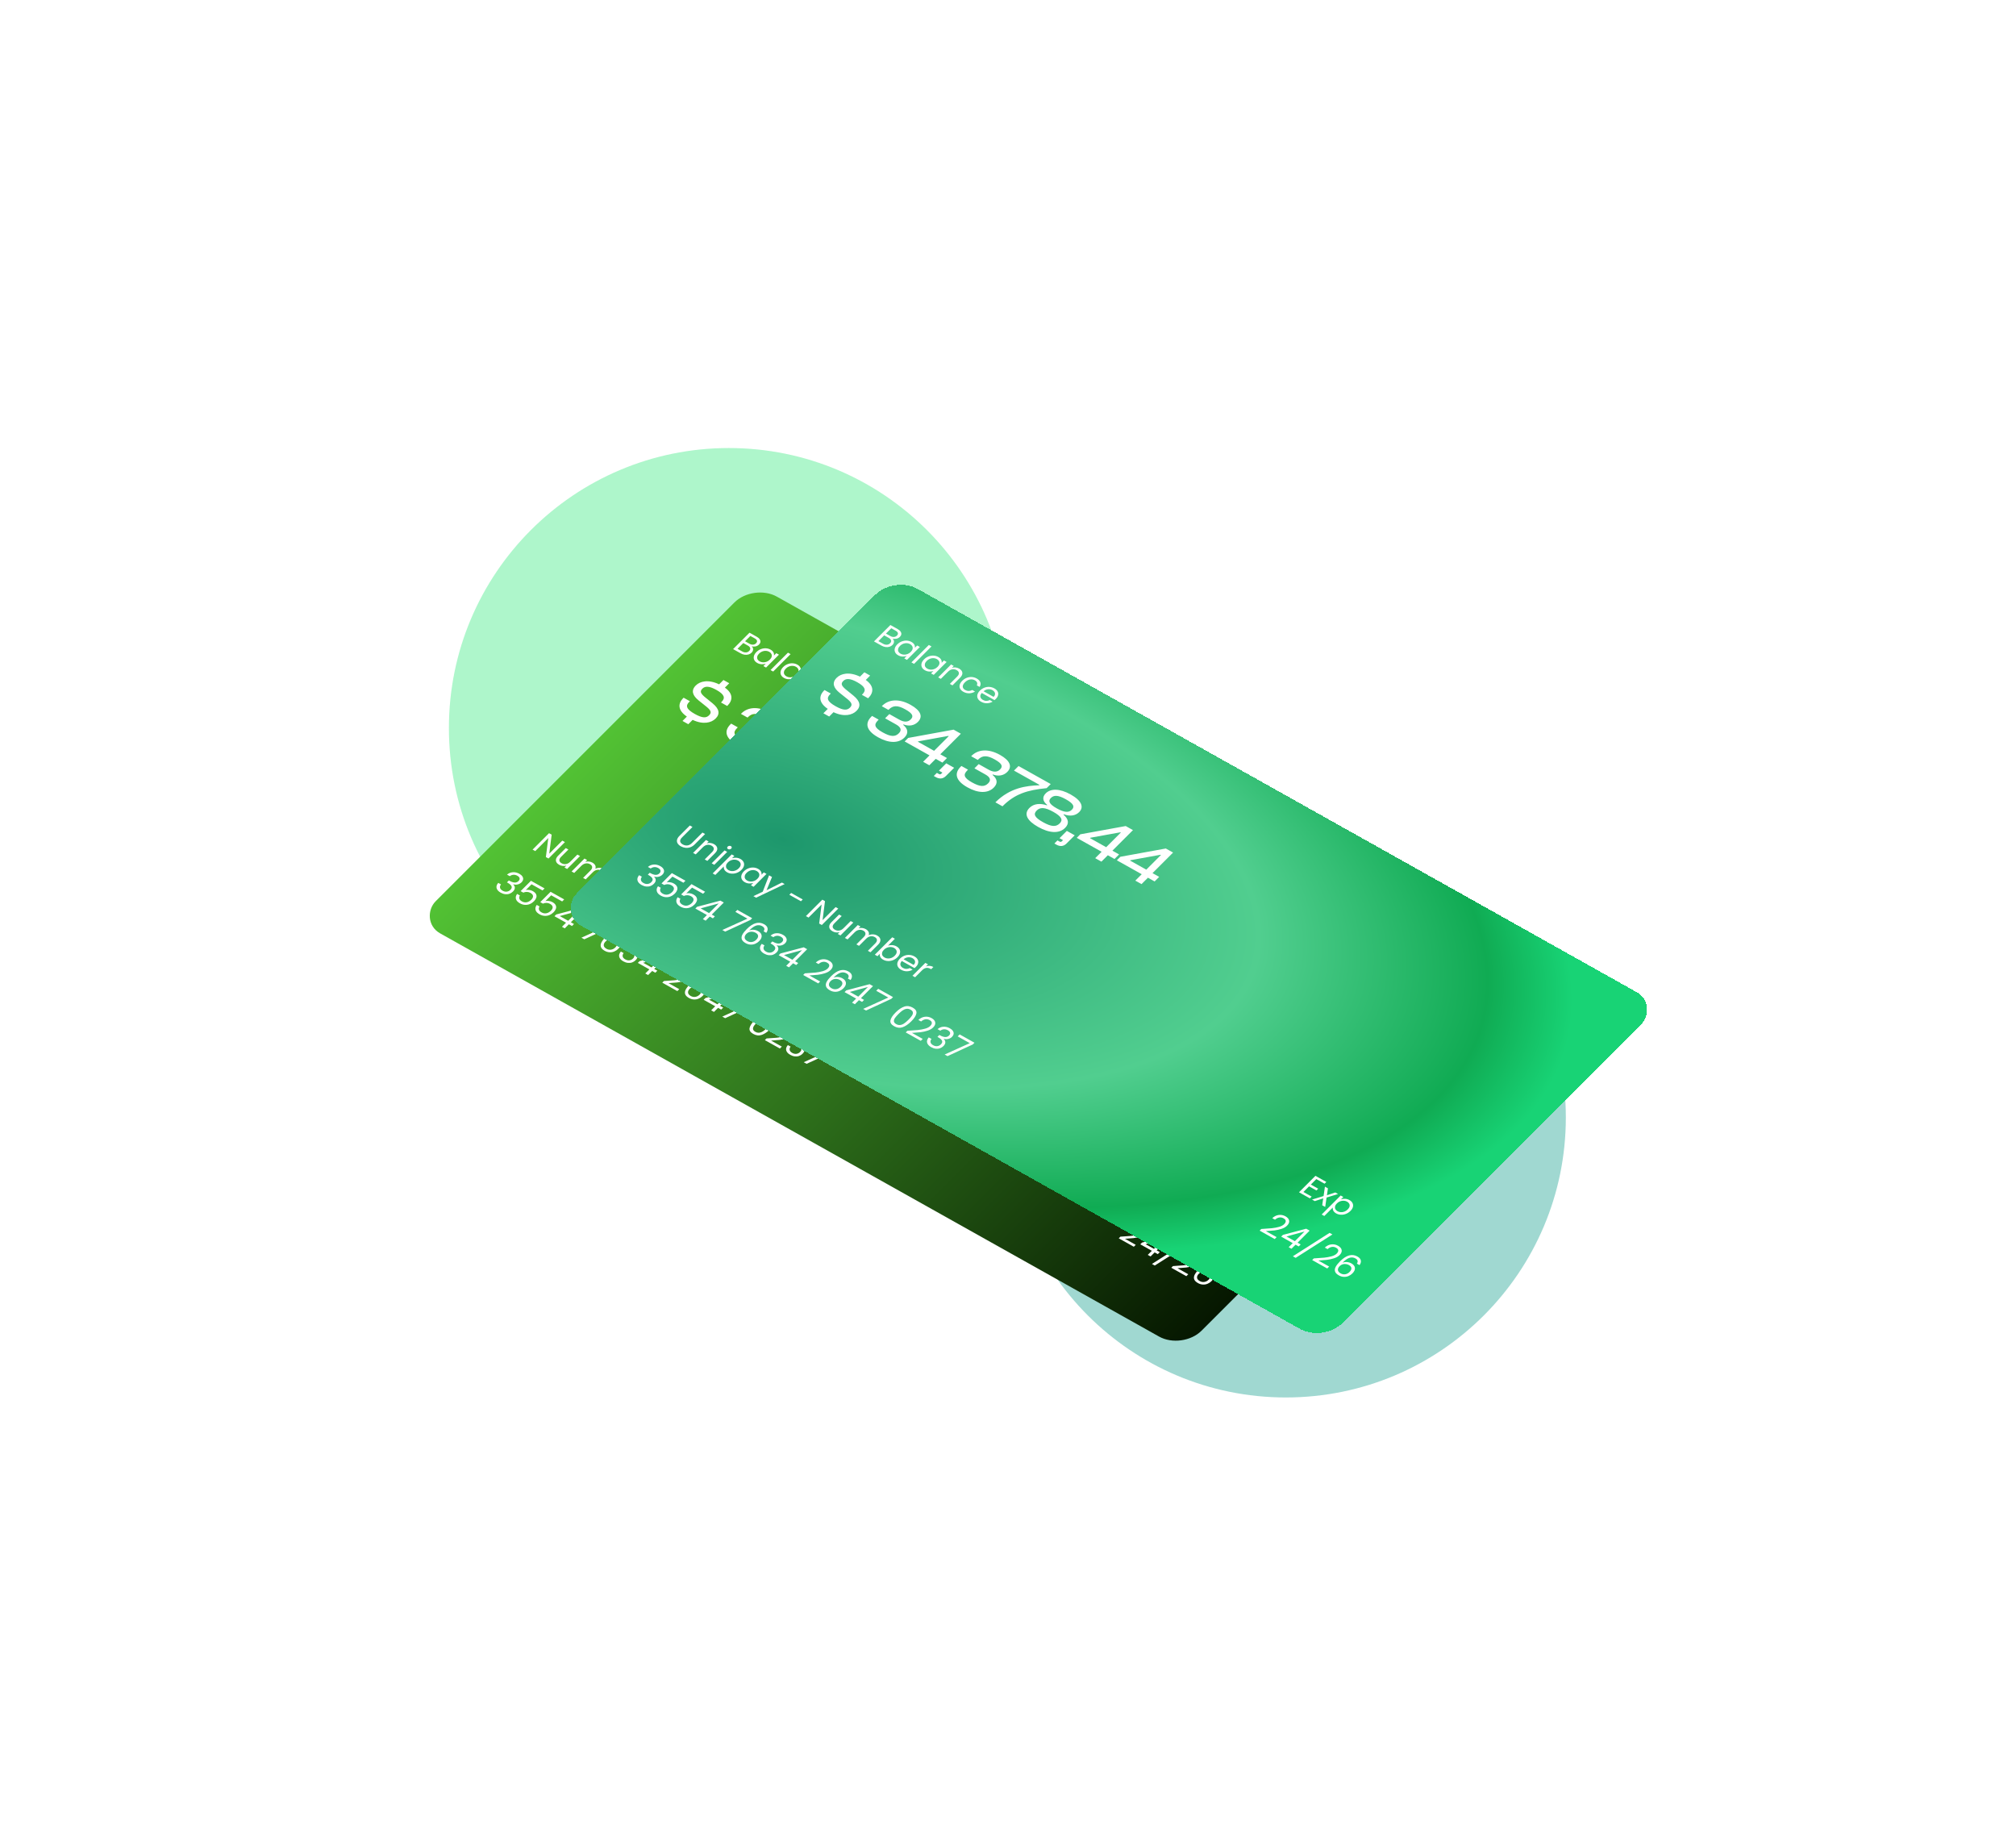 <svg width="900" height="824" viewBox="0 0 900 824" fill="none" xmlns="http://www.w3.org/2000/svg">
<circle cx="451.5" cy="400.908" r="33.121" stroke="white" stroke-opacity="0.2" stroke-width="0.8"/>
<circle cx="451.5" cy="400.908" r="70.134" stroke="white" stroke-opacity="0.2" stroke-width="0.8"/>
<circle cx="451.5" cy="400.908" r="117.622" stroke="white" stroke-opacity="0.2" stroke-width="0.8"/>
<circle cx="451.5" cy="400.908" r="158.476" stroke="white" stroke-opacity="0.2" stroke-width="0.8"/>
<circle cx="451.5" cy="400.908" r="198.631" stroke="white" stroke-opacity="0.2" stroke-width="0.8"/>
<g filter="url(#filter0_f_6704_16)">
<circle cx="325.403" cy="325" r="125" fill="#35E97E" fill-opacity="0.4"/>
</g>
<g filter="url(#filter1_f_6704_16)">
<circle cx="574.034" cy="498.816" r="125" fill="#139E8D" fill-opacity="0.4"/>
</g>
<rect width="392.073" height="212.611" rx="12" transform="matrix(0.872 0.489 -0.707 0.707 336.339 260.463)" fill="url(#paint0_linear_6704_16)"/>
<path d="M335.572 288.516C335.858 288.742 336.048 289.017 336.141 289.343C336.242 289.673 336.241 290.011 336.138 290.357C336.043 290.708 335.848 291.031 335.554 291.325C335.183 291.696 334.73 291.967 334.195 292.138C333.668 292.301 333.092 292.345 332.467 292.268C331.858 292.19 331.251 291.981 330.646 291.642L327.275 289.754L334.599 282.43L337.84 284.246C338.454 284.589 338.893 284.966 339.157 285.376C339.428 285.779 339.531 286.182 339.467 286.583C339.403 286.984 339.196 287.36 338.846 287.71C338.411 288.144 337.904 288.423 337.322 288.545C336.757 288.666 336.174 288.656 335.572 288.516ZM332.616 286.254L334.6 287.365C335.153 287.675 335.686 287.809 336.198 287.768C336.711 287.728 337.153 287.522 337.524 287.15C337.895 286.779 338.035 286.404 337.943 286.024C337.85 285.645 337.519 285.295 336.948 284.976L334.991 283.879L332.616 286.254ZM331.33 290.796C331.918 291.125 332.488 291.269 333.041 291.229C333.593 291.189 334.069 290.969 334.469 290.57C334.875 290.164 335.021 289.748 334.906 289.323C334.799 288.891 334.455 288.513 333.876 288.189L331.828 287.042L329.243 289.627L331.33 290.796ZM337.686 291.06C338.274 290.472 338.936 290.039 339.671 289.762C340.413 289.479 341.162 289.357 341.917 289.397C342.681 289.443 343.378 289.642 344.009 289.995C344.631 290.344 345.063 290.755 345.304 291.229C345.545 291.702 345.613 292.167 345.509 292.622L346.559 291.571L347.752 292.239L341.994 297.997L340.801 297.329L341.873 296.257C341.304 296.463 340.673 296.547 339.982 296.51C339.307 296.47 338.663 296.279 338.049 295.935C337.418 295.582 336.974 295.136 336.716 294.599C336.458 294.061 336.41 293.482 336.571 292.862C336.733 292.242 337.104 291.641 337.686 291.06ZM343.691 294.44C344.125 294.005 344.395 293.567 344.502 293.123C344.608 292.68 344.559 292.27 344.356 291.894C344.168 291.516 343.853 291.203 343.412 290.956C342.972 290.709 342.486 290.568 341.954 290.533C341.423 290.498 340.889 290.581 340.35 290.782C339.812 290.983 339.326 291.301 338.891 291.735C338.45 292.177 338.173 292.622 338.06 293.073C337.954 293.516 337.994 293.927 338.182 294.305C338.377 294.677 338.695 294.986 339.136 295.233C339.577 295.479 340.063 295.621 340.594 295.656C341.141 295.689 341.683 295.605 342.221 295.403C342.767 295.195 343.257 294.874 343.691 294.44ZM352.943 291.999L345.168 299.775L343.988 299.114L351.764 291.338L352.943 291.999ZM349.638 297.754C350.226 297.165 350.888 296.733 351.623 296.456C352.366 296.172 353.114 296.051 353.869 296.091C354.633 296.136 355.33 296.336 355.961 296.689C356.584 297.037 357.015 297.449 357.256 297.922C357.497 298.396 357.566 298.86 357.461 299.315L358.512 298.265L359.705 298.933L353.946 304.691L352.754 304.023L353.825 302.951C353.256 303.157 352.626 303.241 351.935 303.203C351.259 303.164 350.615 302.973 350.001 302.629C349.37 302.276 348.926 301.83 348.668 301.292C348.41 300.754 348.362 300.176 348.524 299.556C348.685 298.936 349.056 298.335 349.638 297.754ZM355.643 301.133C356.078 300.699 356.348 300.26 356.454 299.817C356.56 299.374 356.511 298.964 356.308 298.588C356.12 298.209 355.806 297.897 355.365 297.65C354.924 297.403 354.438 297.262 353.907 297.227C353.376 297.191 352.841 297.274 352.303 297.476C351.764 297.677 351.278 297.995 350.844 298.429C350.402 298.87 350.125 299.316 350.012 299.766C349.906 300.21 349.947 300.62 350.135 300.999C350.329 301.37 350.647 301.679 351.088 301.926C351.529 302.173 352.015 302.314 352.546 302.349C353.093 302.382 353.635 302.298 354.174 302.097C354.719 301.889 355.209 301.568 355.643 301.133ZM365.265 301.883C366.13 302.367 366.616 302.973 366.725 303.7C366.84 304.42 366.499 305.18 365.7 305.979L362.306 309.372L361.139 308.719L364.397 305.462C364.971 304.887 365.232 304.35 365.179 303.851C365.132 303.344 364.802 302.919 364.189 302.575C363.566 302.226 362.912 302.106 362.225 302.213C361.547 302.325 360.906 302.682 360.304 303.284L357.12 306.468L355.94 305.807L361.698 300.049L362.878 300.71L362.059 301.53C362.586 301.366 363.129 301.315 363.688 301.377C364.255 301.443 364.781 301.612 365.265 301.883ZM366.682 307.315C367.278 306.72 367.943 306.284 368.678 306.007C369.42 305.723 370.173 305.604 370.937 305.649C371.71 305.699 372.433 305.913 373.107 306.291C373.98 306.78 374.526 307.353 374.744 308.011C374.972 308.674 374.871 309.361 374.443 310.072L373.173 309.36C373.402 308.942 373.441 308.532 373.29 308.131C373.147 307.734 372.817 307.39 372.298 307.1C371.624 306.722 370.89 306.607 370.097 306.752C369.311 306.891 368.574 307.304 367.888 307.991C367.194 308.684 366.866 309.336 366.903 309.947C366.939 310.557 367.295 311.051 367.969 311.429C368.487 311.719 369.018 311.863 369.56 311.861C370.101 311.858 370.619 311.711 371.113 311.42L372.384 312.131C371.605 312.613 370.752 312.873 369.824 312.911C368.904 312.942 368.015 312.717 367.16 312.238C366.486 311.861 366.007 311.402 365.725 310.861C365.452 310.325 365.392 309.751 365.547 309.138C365.701 308.525 366.08 307.918 366.682 307.315ZM381.691 315.393C381.509 315.575 381.303 315.76 381.074 315.949L375.396 312.769C374.871 313.36 374.664 313.938 374.774 314.503C374.9 315.065 375.274 315.52 375.896 315.868C376.406 316.154 376.924 316.297 377.45 316.296C377.992 316.294 378.493 316.17 378.954 315.925L380.225 316.637C379.481 317.084 378.649 317.323 377.728 317.353C376.814 317.377 375.934 317.152 375.087 316.678C374.413 316.3 373.93 315.839 373.64 315.293C373.358 314.753 373.289 314.174 373.435 313.556C373.588 312.931 373.962 312.321 374.558 311.726C375.153 311.13 375.822 310.691 376.564 310.407C377.306 310.123 378.06 310.01 378.825 310.067C379.606 310.122 380.343 310.343 381.034 310.73C381.708 311.108 382.186 311.561 382.466 312.09C382.747 312.618 382.815 313.17 382.671 313.745C382.543 314.318 382.216 314.868 381.691 315.393ZM380.672 314.511C381.036 314.146 381.249 313.779 381.309 313.409C381.376 313.031 381.304 312.679 381.091 312.352C380.894 312.023 380.588 311.743 380.173 311.51C379.577 311.176 378.913 311.045 378.181 311.116C377.458 311.192 376.793 311.486 376.186 311.998L380.672 314.511Z" fill="white"/>
<path d="M307.28 323.281L309.213 321.347C313.821 323.535 317.512 322.716 319.487 320.741C321.547 318.682 321.117 316.441 318.147 313.991L314.509 311.035C312.817 309.531 312.335 308.638 313.554 307.419C314.815 306.158 316.69 306.225 319.853 307.996C323.458 310.015 323.867 311.588 322.144 313.311L321.87 313.585L324.645 315.138L324.771 315.012C327.251 312.533 327.296 309.575 323.608 306.952L325.563 304.998L322.97 303.545L321.036 305.479C316.22 303.175 312.519 304.086 310.627 305.977C308.316 308.289 309.297 310.543 311.807 312.604L315.492 315.553C317.36 317.124 317.779 318.08 316.561 319.299C315.237 320.623 313.481 320.558 310.162 318.699C306.351 316.564 305.972 315.041 307.654 313.36L307.99 313.024L305.189 311.455L305.063 311.581C302.394 314.25 302.755 317.206 306.641 319.874L304.686 321.829L307.28 323.281ZM329.1 332.55C333.845 335.208 338.195 335.349 340.864 332.68C342.818 330.725 342.449 328.748 340.291 326.982L340.459 326.814C342.983 327.769 345.285 327.288 346.882 325.69C349.278 323.295 348.087 320.562 343.652 318.079C338.259 315.058 333.71 315.724 330.957 318.477L330.768 318.666L333.724 320.321L333.871 320.174C335.721 318.325 337.723 318.102 341.276 320.092C344.647 321.98 345.032 323.212 343.666 324.578C342.405 325.839 340.686 325.859 338.585 324.683L334.125 322.185L332.234 324.077L337.083 326.792C339.261 328.012 339.803 329.332 338.374 330.761C336.713 332.421 334.744 332.367 331.14 330.349C327.302 328.199 327.23 326.815 329.08 324.966L329.374 324.672L326.418 323.016L326.082 323.352C323.224 326.21 323.655 329.501 329.1 332.55ZM351.983 345.037L354.841 342.179L357.823 343.849L359.862 341.811L356.88 340.141L366.063 330.957L362.822 329.142L342.544 332.834L340.968 334.41L352.067 340.626L349.208 343.484L351.983 345.037ZM346.87 334.536L347.039 334.367L360.433 331.935L360.641 332.051L354.105 338.587L346.87 334.536ZM354.904 350.345C356.512 351.246 358.076 351.138 359.379 349.835L363.057 346.157L359.53 344.182L356.273 347.44L357.829 348.311L357.387 348.752C356.946 349.194 356.654 349.162 356.214 348.915L355.358 348.436L353.971 349.822L354.904 350.345ZM368.983 354.886C373.729 357.543 378.078 357.684 380.747 355.015C382.701 353.061 382.332 351.084 380.174 349.318L380.342 349.15C382.866 350.105 385.168 349.623 386.765 348.026C389.161 345.63 387.97 342.898 383.536 340.415C378.142 337.394 373.593 338.059 370.84 340.812L370.651 341.002L373.607 342.657L373.754 342.51C375.604 340.661 377.606 340.438 381.159 342.427C384.53 344.315 384.915 345.548 383.549 346.914C382.289 348.174 380.569 348.195 378.469 347.019L374.009 344.521L372.117 346.412L376.966 349.128C379.144 350.348 379.686 351.667 378.257 353.096C376.597 354.756 374.628 354.703 371.023 352.684C367.186 350.535 367.114 349.151 368.963 347.301L369.257 347.007L366.301 345.352L365.965 345.688C363.107 348.546 363.538 351.836 368.983 354.886ZM384.637 363.357C390.206 357.788 395.669 356.127 404.351 355.252L406.18 353.424L391.814 345.379L389.776 347.417L401.159 353.792L400.991 353.96C395.211 354.198 388.009 355.05 381.473 361.585L384.637 363.357ZM400.585 372.584C405.434 375.299 409.869 375.718 412.601 372.986C414.535 371.052 414.135 369.025 411.879 367.074L412.047 366.906C414.779 367.976 417.257 367.561 418.876 365.943C421.082 363.737 420.012 360.842 415.085 358.083C410.158 355.324 406.146 355.372 403.94 357.579C402.321 359.197 402.514 361.108 404.605 362.738L404.437 362.906C401.429 361.91 398.614 362.136 396.68 364.07C393.948 366.801 395.684 369.839 400.585 372.584ZM408.886 364.283C405.541 362.409 404.87 361.017 406.236 359.651C407.539 358.348 409.337 358.208 412.942 360.227C416.572 362.26 416.9 363.591 415.597 364.894C414.231 366.26 412.257 366.17 408.886 364.283ZM402.728 370.44C398.943 368.32 398.288 366.871 399.927 365.232C401.461 363.698 403.571 363.732 407.331 365.838C411.091 367.943 411.729 369.449 410.195 370.983C408.556 372.622 406.488 372.546 402.728 370.44ZM408.74 380.495C410.348 381.395 411.912 381.288 413.215 379.985L416.893 376.307L413.366 374.332L410.109 377.589L411.664 378.461L411.223 378.902C410.782 379.343 410.49 379.311 410.05 379.064L409.194 378.585L407.807 379.972L408.74 380.495ZM428.812 388.064L431.67 385.206L434.652 386.876L436.69 384.837L433.708 383.167L442.892 373.984L439.651 372.168L419.373 375.86L417.797 377.437L428.895 383.652L426.037 386.51L428.812 388.064ZM423.699 377.562L423.867 377.394L437.262 374.962L437.47 375.078L430.934 381.613L423.699 377.562ZM446.715 398.09L449.573 395.232L452.555 396.902L454.594 394.863L451.612 393.193L460.795 384.01L457.554 382.195L437.276 385.887L435.7 387.463L446.799 393.678L443.941 396.536L446.715 398.09ZM441.602 387.588L441.771 387.42L455.165 384.988L455.373 385.104L448.837 391.64L441.602 387.588Z" fill="white"/>
<path d="M244.871 383.241L243.692 382.581L244.778 374.092L238.946 379.923L237.766 379.262L245.101 371.928L246.281 372.589L245.205 381.068L251.026 375.246L252.206 375.907L244.871 383.241ZM258.942 382.138L253.184 387.897L252.004 387.236L252.855 386.385C252.336 386.553 251.789 386.608 251.215 386.548C250.656 386.487 250.135 386.32 249.651 386.049C249.098 385.739 248.692 385.37 248.433 384.941C248.181 384.505 248.112 384.029 248.224 383.512C248.344 383.001 248.671 382.479 249.203 381.946L252.576 378.573L253.743 379.227L250.496 382.474C249.929 383.041 249.668 383.578 249.714 384.085C249.767 384.584 250.101 385.006 250.714 385.35C251.345 385.703 252 385.824 252.678 385.712C253.356 385.6 253.997 385.243 254.599 384.64L257.762 381.478L258.942 382.138ZM269.583 387.934C270.136 388.244 270.534 388.614 270.777 389.045C271.027 389.469 271.092 389.937 270.972 390.449C270.851 390.961 270.524 391.483 269.992 392.015L266.598 395.409L265.431 394.756L268.689 391.498C269.263 390.924 269.524 390.387 269.47 389.887C269.433 389.385 269.116 388.967 268.52 388.633C267.906 388.29 267.256 388.177 266.571 388.296C265.893 388.408 265.253 388.765 264.65 389.368L261.477 392.541L260.31 391.887L263.567 388.63C264.142 388.056 264.402 387.519 264.349 387.019C264.312 386.517 263.995 386.099 263.398 385.765C262.785 385.422 262.135 385.309 261.45 385.428C260.772 385.54 260.131 385.897 259.529 386.5L256.356 389.673L255.176 389.012L260.934 383.254L262.114 383.915L261.284 384.745C261.818 384.574 262.361 384.517 262.911 384.574C263.469 384.636 263.986 384.8 264.462 385.066C265.058 385.4 265.477 385.804 265.718 386.277C265.959 386.751 265.981 387.261 265.786 387.807C266.391 387.512 267.035 387.381 267.717 387.413C268.399 387.446 269.021 387.619 269.583 387.934ZM274.4 392.467C274.985 392.26 275.62 392.178 276.303 392.222C276.987 392.266 277.627 392.455 278.224 392.789C278.864 393.148 279.316 393.592 279.58 394.123C279.845 394.654 279.9 395.225 279.746 395.838C279.599 396.444 279.231 397.041 278.642 397.63C278.061 398.211 277.395 398.647 276.646 398.938C275.897 399.229 275.137 399.355 274.366 399.317C273.604 399.283 272.908 399.09 272.277 398.737C271.663 398.393 271.231 397.982 270.982 397.503C270.741 397.03 270.672 396.559 270.775 396.092L269.713 397.154L268.533 396.493L276.309 388.717L277.489 389.378L274.4 392.467ZM277.436 396.955C277.871 396.52 278.141 396.081 278.247 395.638C278.353 395.195 278.305 394.785 278.101 394.409C277.906 394.038 277.588 393.728 277.147 393.482C276.715 393.239 276.226 393.102 275.679 393.069C275.148 393.034 274.605 393.118 274.051 393.321C273.513 393.522 273.03 393.837 272.603 394.264C272.169 394.698 271.895 395.141 271.782 395.591C271.684 396.039 271.729 396.452 271.917 396.831C272.121 397.207 272.439 397.516 272.871 397.758C273.312 398.005 273.798 398.146 274.329 398.181C274.876 398.214 275.418 398.13 275.957 397.929C276.502 397.721 276.995 397.396 277.436 396.955ZM286.877 401.93C286.695 402.112 286.49 402.298 286.261 402.486L280.582 399.306C280.058 399.898 279.851 400.476 279.961 401.04C280.086 401.602 280.46 402.057 281.082 402.406C281.592 402.692 282.11 402.834 282.637 402.834C283.179 402.831 283.68 402.708 284.14 402.463L285.411 403.174C284.667 403.621 283.835 403.86 282.914 403.891C282.001 403.915 281.12 403.689 280.273 403.215C279.599 402.837 279.117 402.376 278.826 401.831C278.544 401.29 278.476 400.711 278.622 400.093C278.774 399.469 279.148 398.859 279.744 398.263C280.339 397.668 281.008 397.228 281.75 396.944C282.493 396.661 283.246 396.547 284.012 396.604C284.793 396.659 285.529 396.88 286.221 397.268C286.895 397.645 287.372 398.098 287.653 398.627C287.933 399.156 288.001 399.707 287.858 400.283C287.73 400.856 287.403 401.405 286.877 401.93ZM285.858 401.048C286.223 400.684 286.435 400.316 286.495 399.946C286.563 399.568 286.49 399.216 286.277 398.89C286.08 398.561 285.775 398.28 285.36 398.048C284.763 397.714 284.099 397.582 283.367 397.653C282.644 397.729 281.979 398.023 281.372 398.536L285.858 401.048ZM291.338 401.74C291.875 401.527 292.424 401.436 292.987 401.467C293.558 401.502 294.12 401.675 294.673 401.985L293.685 402.973L293.374 402.798C292.052 402.058 290.809 402.269 289.646 403.432L286.515 406.563L285.335 405.902L291.093 400.144L292.273 400.805L291.338 401.74Z" fill="white"/>
<path d="M226.352 390.426C227.112 389.768 227.985 389.41 228.973 389.352C229.961 389.293 230.93 389.529 231.879 390.061C232.512 390.416 232.963 390.815 233.23 391.259C233.515 391.701 233.615 392.145 233.531 392.592C233.456 393.045 233.218 393.471 232.819 393.871C232.351 394.338 231.78 394.648 231.105 394.8C230.44 394.957 229.793 394.936 229.164 394.737L229.108 394.793C229.592 395.253 229.834 395.759 229.833 396.312C229.832 396.864 229.545 397.427 228.972 398.001C228.542 398.431 228.032 398.751 227.443 398.963C226.862 399.167 226.231 399.231 225.551 399.156C224.87 399.081 224.191 398.854 223.511 398.473C222.524 397.921 221.922 397.26 221.704 396.49C221.493 395.713 221.736 394.919 222.431 394.108L223.659 394.796C223.272 395.285 223.13 395.783 223.235 396.288C223.339 396.794 223.717 397.229 224.368 397.594C225.02 397.959 225.649 398.099 226.256 398.016C226.879 397.929 227.41 397.667 227.847 397.23C228.413 396.664 228.588 396.126 228.371 395.617C228.155 395.107 227.577 394.589 226.636 394.063L226.315 393.883L227.175 393.023L227.51 393.21C228.374 393.682 229.134 393.932 229.791 393.958C230.455 393.977 231.02 393.752 231.488 393.284C231.888 392.884 232.046 392.473 231.961 392.049C231.886 391.63 231.551 391.254 230.955 390.92C230.378 390.597 229.792 390.457 229.197 390.501C228.601 390.544 228.068 390.751 227.595 391.122L226.352 390.426ZM242.205 397.485L237.304 394.741L234.724 397.321C235.179 397.199 235.692 397.18 236.262 397.264C236.839 397.34 237.37 397.514 237.854 397.785C238.626 398.218 239.123 398.701 239.343 399.237C239.57 399.764 239.579 400.293 239.369 400.822C239.175 401.35 238.849 401.843 238.389 402.303C237.845 402.847 237.233 403.263 236.552 403.552C235.87 403.841 235.145 403.964 234.374 403.921C233.614 403.884 232.851 403.651 232.088 403.224C231.111 402.676 230.523 402.03 230.326 401.283C230.128 400.537 230.303 399.788 230.852 399.036L232.095 399.732C231.786 400.23 231.706 400.709 231.856 401.169C232.005 401.63 232.378 402.027 232.973 402.36C233.709 402.772 234.44 402.905 235.167 402.759C235.901 402.605 236.563 402.234 237.151 401.646C237.74 401.057 238.006 400.5 237.951 399.975C237.903 399.442 237.516 398.972 236.79 398.566C236.296 398.29 235.765 398.145 235.197 398.133C234.645 398.118 234.12 398.23 233.62 398.468L232.419 397.795L237.036 393.179L243.11 396.58L242.205 397.485ZM250.972 402.395L246.071 399.651L243.491 402.231C243.947 402.109 244.459 402.09 245.029 402.174C245.606 402.25 246.137 402.424 246.621 402.695C247.394 403.128 247.89 403.611 248.11 404.147C248.338 404.674 248.346 405.203 248.136 405.732C247.943 406.26 247.616 406.753 247.156 407.213C246.613 407.757 246.001 408.173 245.319 408.462C244.638 408.751 243.912 408.874 243.142 408.832C242.381 408.794 241.619 408.561 240.856 408.134C239.878 407.586 239.291 406.94 239.093 406.193C238.895 405.447 239.071 404.698 239.62 403.946L240.862 404.642C240.553 405.14 240.473 405.619 240.623 406.079C240.773 406.54 241.145 406.937 241.741 407.27C242.476 407.682 243.207 407.815 243.934 407.669C244.669 407.515 245.33 407.144 245.919 406.556C246.507 405.967 246.774 405.411 246.718 404.885C246.67 404.352 246.283 403.882 245.557 403.476C245.064 403.2 244.533 403.055 243.964 403.043C243.413 403.028 242.887 403.14 242.388 403.378L241.187 402.706L245.804 398.089L251.877 401.49L250.972 402.395ZM247.53 408.994L248.311 408.213L258.711 405.458L260.233 406.311L254.847 411.697L256.243 412.479L255.349 413.373L253.953 412.591L252.131 414.413L250.874 413.709L252.696 411.887L247.53 408.994ZM257.957 406.713L249.89 408.921L253.646 411.025L257.957 406.713ZM272.11 414.092L260.851 419.296L259.566 418.577L270.78 413.506L265.39 410.488L266.273 409.605L272.891 413.311L272.11 414.092ZM278.003 419.175C278.636 418.223 278.417 417.447 277.346 416.848C276.518 416.384 275.639 416.297 274.708 416.589C273.786 416.872 272.737 417.609 271.562 418.798C272.168 418.526 272.828 418.419 273.54 418.476C274.269 418.531 274.94 418.731 275.555 419.075C276.514 419.612 277.035 420.281 277.12 421.082C277.215 421.888 276.836 422.717 275.983 423.569C275.47 424.082 274.884 424.472 274.226 424.739C273.576 425.011 272.88 425.126 272.136 425.086C271.401 425.051 270.68 424.836 269.972 424.44C269.013 423.903 268.438 423.31 268.245 422.66C268.052 422.011 268.154 421.321 268.551 420.59C268.948 419.859 269.595 419.045 270.493 418.147C273.262 415.378 275.837 414.661 278.22 415.996C279.132 416.507 279.649 417.108 279.771 417.8C279.892 418.491 279.694 419.169 279.176 419.832L278.003 419.175ZM274.418 419.798C274.018 419.574 273.573 419.43 273.084 419.368C272.602 419.298 272.113 419.337 271.618 419.483C271.14 419.627 270.709 419.892 270.324 420.276C269.75 420.85 269.488 421.432 269.535 422.024C269.59 422.607 269.999 423.113 270.762 423.541C271.414 423.906 272.093 424.033 272.799 423.922C273.522 423.809 274.162 423.473 274.721 422.915C275.309 422.327 275.583 421.762 275.543 421.222C275.51 420.674 275.135 420.199 274.418 419.798ZM281.098 421.085C281.857 420.427 282.731 420.069 283.719 420.011C284.707 419.952 285.676 420.189 286.625 420.72C287.258 421.075 287.708 421.474 287.976 421.918C288.26 422.36 288.36 422.804 288.276 423.251C288.201 423.704 287.964 424.13 287.564 424.53C287.096 424.997 286.525 425.307 285.851 425.459C285.185 425.616 284.538 425.595 283.91 425.396L283.853 425.452C284.338 425.912 284.579 426.418 284.579 426.971C284.578 427.523 284.291 428.086 283.717 428.66C283.287 429.09 282.778 429.41 282.189 429.622C281.607 429.826 280.976 429.89 280.296 429.815C279.616 429.74 278.936 429.513 278.257 429.132C277.27 428.58 276.668 427.919 276.45 427.149C276.239 426.372 276.481 425.578 277.176 424.767L278.405 425.455C278.018 425.944 277.876 426.442 277.98 426.947C278.085 427.453 278.462 427.888 279.114 428.253C279.766 428.618 280.395 428.758 281.001 428.675C281.625 428.588 282.155 428.326 282.593 427.889C283.159 427.323 283.333 426.785 283.117 426.276C282.901 425.766 282.322 425.248 281.382 424.722L281.061 424.542L281.921 423.682L282.256 423.869C283.12 424.341 283.88 424.591 284.536 424.617C285.2 424.636 285.766 424.411 286.234 423.943C286.633 423.544 286.791 423.132 286.707 422.708C286.632 422.289 286.296 421.913 285.701 421.579C285.123 421.256 284.537 421.116 283.942 421.16C283.347 421.203 282.813 421.41 282.341 421.781L281.098 421.085ZM284.741 429.833L285.522 429.052L295.922 426.297L297.444 427.15L292.058 432.536L293.454 433.318L292.56 434.212L291.164 433.43L289.342 435.252L288.085 434.548L289.907 432.726L284.741 429.833ZM295.168 427.552L287.101 429.76L290.857 431.864L295.168 427.552ZM296.402 437.917C298.354 437.81 299.91 437.699 301.07 437.584C302.239 437.461 303.318 437.26 304.31 436.979C305.319 436.697 306.083 436.295 306.604 435.775C307.094 435.285 307.33 434.816 307.311 434.37C307.309 433.922 306.983 433.516 306.331 433.151C305.698 432.796 305.043 432.682 304.364 432.808C303.703 432.932 303.091 433.254 302.527 433.774L301.299 433.086C302.181 432.262 303.15 431.787 304.206 431.66C305.262 431.534 306.26 431.734 307.2 432.26C308.159 432.797 308.702 433.437 308.831 434.18C308.968 434.928 308.66 435.679 307.906 436.433C307.28 437.06 306.436 437.54 305.374 437.876C304.33 438.209 303.288 438.437 302.249 438.561C301.218 438.678 299.948 438.779 298.44 438.864L303.243 441.554L302.383 442.414L295.667 438.653L296.402 437.917ZM315.623 440.243C316.255 439.291 316.036 438.515 314.966 437.916C314.138 437.452 313.258 437.366 312.328 437.657C311.406 437.94 310.357 438.677 309.182 439.867C309.788 439.594 310.447 439.487 311.159 439.544C311.888 439.599 312.56 439.799 313.174 440.143C314.133 440.68 314.655 441.349 314.74 442.15C314.834 442.956 314.455 443.785 313.603 444.637C313.09 445.15 312.504 445.54 311.845 445.807C311.196 446.079 310.499 446.194 309.755 446.154C309.02 446.119 308.299 445.904 307.592 445.508C306.633 444.971 306.057 444.378 305.865 443.728C305.672 443.079 305.774 442.389 306.171 441.658C306.568 440.927 307.215 440.113 308.113 439.215C310.881 436.446 313.457 435.729 315.84 437.064C316.752 437.575 317.269 438.176 317.39 438.868C317.512 439.559 317.314 440.237 316.796 440.9L315.623 440.243ZM312.038 440.866C311.638 440.642 311.193 440.498 310.703 440.436C310.221 440.366 309.733 440.405 309.238 440.551C308.76 440.695 308.328 440.96 307.944 441.344C307.37 441.918 307.107 442.5 307.155 443.092C307.21 443.676 307.619 444.181 308.382 444.609C309.034 444.974 309.713 445.101 310.419 444.99C311.141 444.877 311.782 444.541 312.34 443.983C312.929 443.395 313.203 442.83 313.162 442.29C313.129 441.742 312.755 441.267 312.038 440.866ZM314.139 446.297L314.919 445.516L325.32 442.761L326.842 443.613L321.455 449L322.851 449.782L321.958 450.675L320.561 449.894L318.739 451.715L317.483 451.012L319.305 449.19L314.139 446.297ZM324.566 444.016L316.499 446.224L320.254 448.327L324.566 444.016ZM334.996 449.31L323.737 454.514L322.452 453.795L333.666 448.724L328.276 445.705L329.159 444.823L335.777 448.529L334.996 449.31ZM336.925 455.386C338.223 454.088 339.494 453.223 340.74 452.791C341.993 452.351 343.271 452.496 344.574 453.226C345.868 453.951 346.409 454.825 346.199 455.848C345.996 456.865 345.246 458.021 343.948 459.319C342.628 460.639 341.341 461.519 340.088 461.959C338.835 462.399 337.562 462.256 336.268 461.532C334.965 460.802 334.419 459.925 334.629 458.902C334.84 457.878 335.605 456.706 336.925 455.386ZM342.692 458.615C343.348 457.959 343.847 457.373 344.187 456.858C344.545 456.34 344.696 455.848 344.64 455.382C344.593 454.92 344.258 454.515 343.635 454.165C343.002 453.811 342.378 453.679 341.764 453.771C341.159 453.867 340.571 454.115 339.999 454.512C339.444 454.907 338.838 455.433 338.182 456.09C337.503 456.769 336.984 457.367 336.627 457.884C336.278 458.407 336.127 458.899 336.174 459.361C336.23 459.828 336.574 460.238 337.207 460.593C337.831 460.942 338.445 461.068 339.05 460.972C339.664 460.88 340.253 460.633 340.815 460.23C341.387 459.832 342.013 459.294 342.692 458.615ZM342.189 463.559C344.141 463.452 345.697 463.341 346.858 463.226C348.026 463.103 349.106 462.902 350.097 462.622C351.106 462.339 351.871 461.938 352.391 461.417C352.881 460.927 353.117 460.458 353.099 460.013C353.097 459.564 352.77 459.158 352.118 458.793C351.485 458.438 350.83 458.324 350.152 458.451C349.49 458.574 348.878 458.896 348.315 459.416L347.086 458.728C347.968 457.904 348.937 457.429 349.993 457.302C351.049 457.176 352.047 457.376 352.987 457.902C353.946 458.439 354.489 459.079 354.618 459.822C354.756 460.57 354.447 461.321 353.693 462.075C353.067 462.702 352.223 463.182 351.162 463.518C350.117 463.851 349.075 464.079 348.036 464.203C347.005 464.32 345.735 464.421 344.227 464.506L349.03 467.196L348.17 468.056L341.454 464.295L342.189 463.559ZM355.642 462.832C356.401 462.174 357.275 461.816 358.263 461.757C359.251 461.699 360.22 461.935 361.169 462.467C361.802 462.821 362.252 463.221 362.52 463.665C362.804 464.106 362.904 464.551 362.82 464.998C362.745 465.45 362.508 465.876 362.108 466.276C361.64 466.744 361.069 467.054 360.395 467.206C359.729 467.363 359.083 467.342 358.454 467.142L358.397 467.199C358.882 467.659 359.123 468.165 359.123 468.717C359.122 469.27 358.835 469.833 358.261 470.406C357.831 470.836 357.322 471.157 356.733 471.369C356.151 471.572 355.52 471.637 354.84 471.562C354.16 471.487 353.48 471.259 352.801 470.879C351.814 470.326 351.212 469.665 350.994 468.896C350.783 468.119 351.025 467.325 351.72 466.514L352.949 467.202C352.562 467.691 352.42 468.188 352.524 468.694C352.629 469.2 353.006 469.635 353.658 470C354.31 470.365 354.939 470.505 355.545 470.421C356.169 470.335 356.7 470.073 357.137 469.636C357.703 469.07 357.878 468.532 357.661 468.022C357.445 467.513 356.866 466.995 355.926 466.468L355.605 466.288L356.465 465.428L356.8 465.616C357.664 466.088 358.424 466.337 359.08 466.364C359.744 466.382 360.31 466.158 360.778 465.69C361.177 465.29 361.335 464.878 361.251 464.454C361.176 464.036 360.84 463.66 360.245 463.326C359.667 463.003 359.081 462.863 358.486 462.906C357.891 462.95 357.357 463.157 356.885 463.528L355.642 462.832ZM371.361 469.675L360.102 474.879L358.817 474.16L370.031 469.089L364.641 466.071L365.524 465.188L372.142 468.895L371.361 469.675Z" fill="white"/>
<path d="M524.743 529.765L522.295 532.213L525.588 534.057L524.8 534.845L521.507 533.001L518.985 535.523L522.667 537.585L521.879 538.373L517.017 535.65L524.351 528.316L529.213 531.039L528.425 531.827L524.743 529.765ZM527.372 541.449L527.83 538.362L524.066 539.598L522.834 538.908L527.987 537.335L528.593 533.15L529.928 533.898L529.48 536.975L533.221 535.742L534.453 536.432L529.323 538.002L528.708 542.197L527.372 541.449ZM535.745 538.811C536.308 538.613 536.926 538.533 537.602 538.572C538.293 538.61 538.945 538.8 539.559 539.144C540.19 539.497 540.637 539.939 540.902 540.47C541.176 541.006 541.235 541.58 541.081 542.193C540.933 542.799 540.565 543.396 539.977 543.984C539.396 544.566 538.73 545.002 537.981 545.292C537.232 545.583 536.472 545.709 535.701 545.671C534.939 545.638 534.242 545.444 533.611 545.091C533.006 544.752 532.579 544.343 532.329 543.865C532.095 543.384 532.022 542.911 532.109 542.447L528.316 546.24L527.136 545.579L535.626 537.089L536.806 537.75L535.745 538.811ZM538.771 543.309C539.205 542.875 539.476 542.436 539.582 541.993C539.688 541.549 539.639 541.14 539.436 540.763C539.241 540.392 538.923 540.083 538.482 539.836C538.05 539.594 537.561 539.456 537.014 539.423C536.483 539.388 535.94 539.472 535.386 539.676C534.848 539.877 534.365 540.191 533.938 540.618C533.503 541.053 533.23 541.495 533.116 541.945C533.019 542.393 533.064 542.807 533.252 543.185C533.456 543.561 533.773 543.87 534.206 544.112C534.646 544.359 535.132 544.5 535.664 544.536C536.21 544.569 536.753 544.484 537.291 544.283C537.837 544.075 538.33 543.75 538.771 543.309Z" fill="white"/>
<path d="M500.181 552.039C502.133 551.932 503.689 551.82 504.85 551.705C506.018 551.583 507.098 551.381 508.089 551.101C509.098 550.819 509.863 550.417 510.383 549.897C510.873 549.406 511.109 548.938 511.091 548.492C511.089 548.044 510.762 547.637 510.11 547.272C509.477 546.918 508.822 546.804 508.144 546.93C507.482 547.054 506.87 547.376 506.307 547.896L505.078 547.208C505.96 546.384 506.929 545.909 507.985 545.782C509.041 545.656 510.039 545.856 510.979 546.382C511.938 546.919 512.481 547.559 512.61 548.302C512.748 549.05 512.439 549.801 511.685 550.555C511.059 551.181 510.215 551.662 509.154 551.997C508.109 552.33 507.067 552.559 506.028 552.683C504.997 552.8 503.727 552.901 502.219 552.986L507.022 555.676L506.162 556.536L499.446 552.775L500.181 552.039ZM509.055 555.455L509.836 554.674L520.236 551.919L521.758 552.772L516.372 558.158L517.768 558.94L516.874 559.834L515.478 559.052L513.656 560.874L512.399 560.17L514.221 558.348L509.055 555.455ZM519.482 553.174L511.415 555.382L515.171 557.485L519.482 553.174ZM531.937 554.483L515.529 564.923L514.272 564.22L530.667 553.771L531.937 554.483ZM523.634 565.173C525.586 565.066 527.142 564.954 528.302 564.839C529.471 564.717 530.55 564.516 531.542 564.235C532.551 563.953 533.315 563.551 533.836 563.031C534.326 562.54 534.562 562.072 534.543 561.626C534.541 561.178 534.215 560.772 533.563 560.407C532.93 560.052 532.274 559.938 531.596 560.064C530.935 560.188 530.323 560.51 529.759 561.03L528.531 560.342C529.413 559.518 530.382 559.043 531.438 558.916C532.493 558.79 533.492 558.99 534.432 559.516C535.39 560.053 535.934 560.693 536.063 561.436C536.2 562.184 535.892 562.935 535.138 563.689C534.512 564.315 533.668 564.796 532.606 565.131C531.562 565.464 530.52 565.693 529.481 565.817C528.45 565.934 527.18 566.035 525.671 566.12L530.475 568.81L529.615 569.67L522.899 565.909L523.634 565.173ZM542.855 567.499C543.487 566.547 543.268 565.771 542.198 565.172C541.369 564.708 540.49 564.621 539.56 564.913C538.638 565.196 537.589 565.933 536.414 567.122C537.02 566.85 537.679 566.743 538.391 566.8C539.12 566.855 539.792 567.055 540.406 567.399C541.365 567.936 541.887 568.605 541.972 569.406C542.066 570.212 541.687 571.041 540.835 571.893C540.322 572.406 539.736 572.796 539.077 573.063C538.428 573.335 537.731 573.45 536.987 573.41C536.252 573.375 535.531 573.16 534.824 572.764C533.865 572.227 533.289 571.634 533.096 570.984C532.904 570.335 533.006 569.645 533.403 568.914C533.8 568.183 534.447 567.368 535.345 566.471C538.113 563.702 540.689 562.985 543.072 564.32C543.984 564.83 544.501 565.432 544.622 566.124C544.744 566.815 544.546 567.493 544.028 568.156L542.855 567.499ZM539.27 568.122C538.87 567.898 538.425 567.754 537.935 567.692C537.453 567.622 536.965 567.661 536.47 567.807C535.992 567.951 535.56 568.216 535.175 568.6C534.602 569.174 534.339 569.756 534.387 570.347C534.442 570.931 534.851 571.437 535.614 571.865C536.266 572.229 536.944 572.357 537.65 572.246C538.373 572.133 539.014 571.797 539.572 571.239C540.161 570.651 540.435 570.086 540.394 569.546C540.361 568.998 539.987 568.523 539.27 568.122Z" fill="white"/>
<g filter="url(#filter2_d_6704_16)">
<rect width="392.073" height="212.611" rx="12" transform="matrix(0.872 0.489 -0.707 0.707 399.236 242.032)" fill="url(#paint1_radial_6704_16)" shape-rendering="crispEdges"/>
<path d="M398.47 270.086C398.756 270.312 398.946 270.587 399.039 270.912C399.14 271.242 399.139 271.58 399.035 271.927C398.94 272.278 398.746 272.601 398.452 272.895C398.08 273.266 397.627 273.537 397.093 273.708C396.565 273.871 395.989 273.914 395.365 273.838C394.756 273.759 394.149 273.55 393.544 273.212L390.173 271.324L397.496 264L400.738 265.815C401.351 266.159 401.79 266.536 402.054 266.946C402.325 267.349 402.429 267.751 402.365 268.152C402.301 268.554 402.094 268.929 401.743 269.28C401.309 269.714 400.801 269.992 400.22 270.115C399.655 270.236 399.071 270.226 398.47 270.086ZM395.514 267.823L397.497 268.934C398.05 269.244 398.583 269.379 399.096 269.338C399.609 269.297 400.051 269.091 400.422 268.72C400.793 268.349 400.933 267.973 400.84 267.594C400.748 267.214 400.416 266.865 399.846 266.545L397.888 265.449L395.514 267.823ZM394.228 272.365C394.816 272.695 395.386 272.839 395.939 272.799C396.491 272.759 396.967 272.539 397.366 272.14C397.773 271.733 397.919 271.318 397.804 270.893C397.696 270.461 397.353 270.083 396.774 269.759L394.725 268.612L392.141 271.196L394.228 272.365ZM400.583 272.63C401.172 272.041 401.834 271.609 402.569 271.332C403.311 271.048 404.06 270.927 404.815 270.967C405.579 271.012 406.276 271.212 406.907 271.565C407.529 271.913 407.961 272.325 408.202 272.798C408.443 273.272 408.511 273.736 408.406 274.191L409.457 273.141L410.65 273.809L404.892 279.567L403.699 278.899L404.771 277.827C404.201 278.033 403.571 278.117 402.88 278.08C402.205 278.04 401.56 277.849 400.947 277.505C400.316 277.152 399.871 276.706 399.614 276.168C399.356 275.63 399.308 275.052 399.469 274.432C399.63 273.812 400.002 273.211 400.583 272.63ZM406.589 276.009C407.023 275.575 407.293 275.136 407.399 274.693C407.505 274.25 407.457 273.84 407.253 273.464C407.065 273.085 406.751 272.773 406.31 272.526C405.869 272.279 405.383 272.138 404.852 272.103C404.321 272.067 403.786 272.15 403.248 272.352C402.71 272.553 402.223 272.871 401.789 273.305C401.348 273.746 401.071 274.192 400.957 274.642C400.851 275.086 400.892 275.496 401.08 275.875C401.275 276.246 401.593 276.555 402.034 276.802C402.474 277.049 402.96 277.19 403.492 277.225C404.038 277.258 404.581 277.174 405.119 276.973C405.665 276.765 406.154 276.444 406.589 276.009ZM415.841 273.569L408.066 281.344L406.886 280.683L414.661 272.908L415.841 273.569ZM412.536 279.323C413.124 278.735 413.786 278.302 414.521 278.026C415.263 277.742 416.012 277.62 416.767 277.661C417.531 277.706 418.228 277.905 418.859 278.259C419.481 278.607 419.913 279.018 420.154 279.492C420.395 279.966 420.463 280.43 420.359 280.885L421.409 279.834L422.602 280.502L416.844 286.26L415.651 285.592L416.723 284.521C416.154 284.726 415.523 284.81 414.832 284.773C414.157 284.734 413.513 284.542 412.899 284.199C412.268 283.845 411.824 283.4 411.566 282.862C411.308 282.324 411.26 281.745 411.421 281.125C411.583 280.505 411.954 279.905 412.536 279.323ZM418.541 282.703C418.975 282.269 419.245 281.83 419.352 281.387C419.458 280.943 419.409 280.534 419.206 280.157C419.018 279.779 418.703 279.466 418.262 279.219C417.822 278.972 417.336 278.831 416.804 278.796C416.273 278.761 415.739 278.844 415.2 279.045C414.662 279.246 414.176 279.564 413.741 279.999C413.3 280.44 413.023 280.886 412.91 281.336C412.804 281.779 412.844 282.19 413.032 282.568C413.227 282.94 413.545 283.249 413.986 283.496C414.427 283.743 414.913 283.884 415.444 283.919C415.991 283.952 416.533 283.868 417.071 283.667C417.617 283.458 418.107 283.137 418.541 282.703ZM428.163 283.452C429.027 283.937 429.514 284.542 429.622 285.27C429.738 285.99 429.396 286.75 428.598 287.548L425.204 290.942L424.037 290.289L427.294 287.031C427.869 286.457 428.129 285.92 428.076 285.42C428.03 284.913 427.7 284.488 427.086 284.145C426.464 283.796 425.809 283.675 425.123 283.782C424.444 283.894 423.804 284.252 423.202 284.854L420.018 288.038L418.838 287.377L424.596 281.619L425.776 282.28L424.956 283.099C425.484 282.936 426.027 282.885 426.586 282.946C427.153 283.013 427.679 283.181 428.163 283.452ZM429.58 288.885C430.175 288.29 430.841 287.853 431.576 287.577C432.318 287.293 433.071 287.174 433.835 287.219C434.607 287.269 435.331 287.483 436.005 287.86C436.878 288.349 437.423 288.923 437.642 289.581C437.869 290.243 437.769 290.93 437.341 291.641L436.07 290.93C436.3 290.512 436.339 290.102 436.187 289.7C436.045 289.304 435.714 288.96 435.196 288.67C434.521 288.292 433.788 288.176 432.995 288.322C432.208 288.461 431.472 288.874 430.786 289.56C430.092 290.254 429.764 290.906 429.8 291.516C429.837 292.127 430.192 292.621 430.867 292.999C431.385 293.289 431.915 293.433 432.457 293.431C432.999 293.428 433.517 293.281 434.011 292.989L435.282 293.701C434.503 294.183 433.65 294.443 432.722 294.48C431.801 294.511 430.913 294.287 430.057 293.808C429.383 293.43 428.905 292.971 428.623 292.431C428.35 291.895 428.29 291.321 428.445 290.708C428.599 290.095 428.977 289.487 429.58 288.885ZM444.589 296.963C444.407 297.145 444.201 297.33 443.972 297.519L438.293 294.338C437.769 294.93 437.562 295.508 437.672 296.072C437.797 296.634 438.171 297.09 438.794 297.438C439.304 297.724 439.822 297.866 440.348 297.866C440.89 297.863 441.391 297.74 441.852 297.495L443.122 298.207C442.379 298.654 441.547 298.892 440.626 298.923C439.712 298.947 438.832 298.722 437.985 298.247C437.31 297.87 436.828 297.408 436.537 296.863C436.255 296.322 436.187 295.743 436.333 295.126C436.486 294.501 436.86 293.891 437.455 293.295C438.051 292.7 438.719 292.26 439.462 291.977C440.204 291.693 440.958 291.58 441.723 291.637C442.504 291.692 443.24 291.913 443.932 292.3C444.606 292.678 445.083 293.131 445.364 293.659C445.644 294.188 445.713 294.74 445.569 295.315C445.441 295.888 445.114 296.437 444.589 296.963ZM443.57 296.08C443.934 295.716 444.146 295.349 444.207 294.978C444.274 294.601 444.201 294.249 443.989 293.922C443.792 293.593 443.486 293.312 443.071 293.08C442.475 292.746 441.811 292.614 441.079 292.686C440.356 292.761 439.691 293.056 439.084 293.568L443.57 296.08Z" fill="white"/>
<path d="M370.177 304.85L372.111 302.917C376.719 305.104 380.409 304.286 382.385 302.311C384.444 300.251 384.015 298.011 381.045 295.561L377.406 292.605C375.715 291.101 375.233 290.208 376.452 288.989C377.713 287.728 379.588 287.794 382.751 289.566C386.355 291.585 386.764 293.158 385.041 294.881L384.768 295.154L387.543 296.708L387.669 296.582C390.148 294.102 390.194 291.144 386.506 288.522L388.46 286.567L385.867 285.115L383.934 287.048C379.118 284.745 375.416 285.655 373.525 287.547C371.213 289.858 372.195 292.113 374.705 294.174L378.39 297.123C380.258 298.693 380.677 299.65 379.458 300.868C378.134 302.192 376.379 302.127 373.06 300.269C369.248 298.134 368.87 296.611 370.551 294.93L370.888 294.593L368.087 293.025L367.961 293.151C365.292 295.82 365.653 298.776 369.539 301.444L367.584 303.398L370.177 304.85ZM391.998 314.12C396.743 316.777 401.093 316.918 403.761 314.249C405.716 312.295 405.347 310.318 403.189 308.552L403.357 308.384C405.881 309.339 408.183 308.857 409.78 307.26C412.176 304.864 410.984 302.132 406.55 299.649C401.157 296.628 396.608 297.293 393.855 300.046L393.666 300.236L396.622 301.891L396.769 301.744C398.618 299.895 400.621 299.672 404.173 301.661C407.544 303.549 407.93 304.782 406.564 306.148C405.303 307.408 403.584 307.429 401.483 306.253L397.023 303.755L395.132 305.646L399.981 308.362C402.159 309.582 402.7 310.901 401.271 312.33C399.611 313.99 397.642 313.937 394.038 311.918C390.2 309.769 390.128 308.385 391.977 306.535L392.272 306.241L389.316 304.586L388.979 304.922C386.121 307.78 386.553 311.07 391.998 314.12ZM414.881 326.607L417.739 323.749L420.721 325.419L422.759 323.381L419.777 321.711L428.961 312.527L425.72 310.712L405.442 314.404L403.866 315.98L414.964 322.195L412.106 325.053L414.881 326.607ZM409.768 316.105L409.936 315.937L423.331 313.505L423.538 313.621L417.003 320.157L409.768 316.105ZM417.802 331.915C419.41 332.815 420.974 332.708 422.277 331.405L425.954 327.727L422.428 325.752L419.17 329.009L420.726 329.881L420.285 330.322C419.844 330.763 419.552 330.731 419.111 330.484L418.256 330.005L416.869 331.392L417.802 331.915ZM431.881 336.456C436.626 339.113 440.976 339.254 443.645 336.585C445.599 334.631 445.23 332.654 443.072 330.888L443.24 330.72C445.764 331.674 448.066 331.193 449.663 329.596C452.059 327.2 450.867 324.467 446.433 321.984C441.04 318.964 436.491 319.629 433.738 322.382L433.549 322.571L436.505 324.227L436.652 324.08C438.501 322.23 440.504 322.008 444.056 323.997C447.427 325.885 447.813 327.117 446.447 328.483C445.186 329.744 443.467 329.765 441.366 328.588L436.906 326.091L435.015 327.982L439.864 330.698C442.042 331.917 442.583 333.237 441.154 334.666C439.494 336.326 437.525 336.272 433.921 334.254C430.083 332.105 430.011 330.72 431.861 328.871L432.155 328.577L429.199 326.921L428.863 327.258C426.005 330.116 426.436 333.406 431.881 336.456ZM447.534 344.927C453.103 339.358 458.567 337.697 467.249 336.822L469.077 334.993L454.712 326.948L452.673 328.987L464.057 335.362L463.889 335.53C458.109 335.768 450.906 336.619 444.371 343.155L447.534 344.927ZM463.483 354.153C468.332 356.869 472.767 357.287 475.499 354.555C477.432 352.622 477.032 350.595 474.777 348.643L474.945 348.475C477.677 349.546 480.155 349.131 481.773 347.513C483.98 345.306 482.91 342.412 477.983 339.653C473.056 336.894 469.044 336.942 466.837 339.148C465.219 340.766 465.412 342.677 467.503 344.308L467.335 344.476C464.327 343.479 461.511 343.706 459.578 345.639C456.846 348.371 458.582 351.409 463.483 354.153ZM471.783 345.852C468.438 343.979 467.767 342.587 469.133 341.221C470.436 339.918 472.235 339.778 475.839 341.796C479.47 343.829 479.797 345.16 478.494 346.463C477.128 347.829 475.154 347.74 471.783 345.852ZM465.626 352.01C461.84 349.89 461.185 348.441 462.825 346.802C464.359 345.268 466.468 345.302 470.228 347.407C473.988 349.513 474.627 351.018 473.093 352.552C471.454 354.191 469.386 354.115 465.626 352.01ZM471.638 362.064C473.246 362.965 474.81 362.857 476.113 361.554L479.79 357.877L476.264 355.902L473.006 359.159L474.562 360.03L474.121 360.472C473.68 360.913 473.388 360.881 472.947 360.634L472.092 360.155L470.705 361.542L471.638 362.064ZM491.71 369.633L494.568 366.775L497.55 368.445L499.588 366.407L496.606 364.737L505.79 355.553L502.548 353.738L482.271 357.43L480.695 359.006L491.793 365.221L488.935 368.08L491.71 369.633ZM486.597 359.131L486.765 358.963L500.16 356.531L500.367 356.647L493.832 363.183L486.597 359.131ZM509.613 379.66L512.471 376.802L515.453 378.472L517.491 376.433L514.509 374.763L523.693 365.579L520.452 363.764L500.174 367.456L498.598 369.032L509.696 375.248L506.838 378.106L509.613 379.66ZM504.5 369.158L504.668 368.99L518.063 366.557L518.27 366.674L511.735 373.209L504.5 369.158Z" fill="white"/>
<path d="M309.142 354.155L304.508 358.788C303.857 359.44 303.568 360.032 303.641 360.565C303.724 361.103 304.115 361.568 304.815 361.96C305.507 362.347 306.204 362.492 306.909 362.395C307.621 362.302 308.304 361.93 308.955 361.279L313.589 356.645L314.769 357.306L310.145 361.929C309.536 362.539 308.87 362.969 308.147 363.22C307.431 363.464 306.712 363.542 305.991 363.455C305.278 363.372 304.601 363.152 303.962 362.794C303.322 362.435 302.844 362.009 302.529 361.516C302.222 361.027 302.124 360.491 302.235 359.909C302.361 359.324 302.729 358.727 303.339 358.117L307.962 353.494L309.142 354.155ZM318.738 361.807C319.602 362.291 320.089 362.897 320.197 363.625C320.313 364.345 319.972 365.104 319.173 365.903L315.779 369.297L314.612 368.643L317.87 365.386C318.444 364.812 318.705 364.275 318.651 363.775C318.605 363.268 318.275 362.843 317.662 362.499C317.039 362.151 316.385 362.03 315.698 362.137C315.02 362.249 314.379 362.606 313.777 363.209L310.593 366.393L309.413 365.732L315.171 359.974L316.351 360.634L315.532 361.454C316.059 361.291 316.602 361.24 317.161 361.301C317.728 361.367 318.254 361.536 318.738 361.807ZM325.009 364.024C324.784 363.898 324.657 363.729 324.628 363.516C324.598 363.302 324.674 363.105 324.857 362.923C325.039 362.74 325.271 362.63 325.552 362.591C325.834 362.552 326.087 362.595 326.312 362.721C326.528 362.842 326.646 363.007 326.667 363.215C326.697 363.429 326.62 363.626 326.438 363.808C326.256 363.991 326.024 364.101 325.743 364.14C325.47 364.184 325.225 364.145 325.009 364.024ZM324.644 365.279L318.886 371.037L317.706 370.376L323.464 364.618L324.644 365.279ZM326.774 368.127C327.336 367.928 327.955 367.849 328.63 367.888C329.321 367.925 329.974 368.116 330.587 368.46C331.218 368.813 331.666 369.255 331.931 369.786C332.204 370.321 332.264 370.896 332.109 371.509C331.962 372.114 331.594 372.712 331.006 373.3C330.424 373.881 329.759 374.318 329.01 374.608C328.261 374.899 327.501 375.025 326.73 374.987C325.968 374.954 325.271 374.76 324.64 374.407C324.035 374.068 323.608 373.659 323.358 373.181C323.124 372.7 323.051 372.227 323.138 371.763L319.345 375.556L318.165 374.895L326.655 366.405L327.835 367.066L326.774 368.127ZM329.8 372.625C330.234 372.19 330.504 371.752 330.611 371.308C330.717 370.865 330.668 370.455 330.465 370.079C330.27 369.708 329.952 369.399 329.511 369.152C329.079 368.91 328.589 368.772 328.042 368.739C327.511 368.704 326.969 368.788 326.415 368.991C325.877 369.193 325.394 369.507 324.966 369.934C324.532 370.369 324.258 370.811 324.145 371.261C324.048 371.709 324.093 372.122 324.281 372.501C324.484 372.877 324.802 373.186 325.234 373.428C325.675 373.675 326.161 373.816 326.692 373.851C327.239 373.884 327.782 373.8 328.32 373.599C328.865 373.391 329.359 373.066 329.8 372.625ZM332.118 373.923C332.706 373.334 333.368 372.902 334.103 372.625C334.845 372.341 335.594 372.22 336.349 372.26C337.113 372.305 337.81 372.505 338.441 372.858C339.064 373.207 339.495 373.618 339.736 374.091C339.977 374.565 340.046 375.03 339.941 375.485L340.992 374.434L342.185 375.102L336.426 380.86L335.234 380.192L336.305 379.12C335.736 379.326 335.106 379.41 334.415 379.373C333.739 379.333 333.095 379.142 332.481 378.798C331.85 378.445 331.406 377.999 331.148 377.461C330.89 376.924 330.842 376.345 331.004 375.725C331.165 375.105 331.536 374.504 332.118 373.923ZM338.123 377.302C338.558 376.868 338.828 376.429 338.934 375.986C339.04 375.543 338.991 375.133 338.788 374.757C338.6 374.378 338.286 374.066 337.845 373.819C337.404 373.572 336.918 373.431 336.387 373.396C335.856 373.361 335.321 373.444 334.783 373.645C334.244 373.846 333.758 374.164 333.324 374.598C332.882 375.039 332.605 375.485 332.492 375.936C332.386 376.379 332.427 376.79 332.615 377.168C332.809 377.539 333.127 377.849 333.568 378.095C334.009 378.342 334.495 378.483 335.026 378.519C335.573 378.552 336.115 378.467 336.654 378.266C337.199 378.058 337.689 377.737 338.123 377.302ZM350.298 379.646L337.55 385.719L336.332 385.036L340.506 383.046L343.336 375.747L344.645 376.48L342.21 382.394L349.079 378.963L350.298 379.646ZM358.365 386.507L357.556 387.316L352.383 384.419L353.192 383.61L358.365 386.507ZM366.885 397.918L365.705 397.257L366.791 388.768L360.96 394.599L359.78 393.939L367.114 386.604L368.294 387.265L367.218 395.744L373.039 389.923L374.219 390.583L366.885 397.918ZM380.955 396.815L375.197 402.573L374.017 401.912L374.868 401.061C374.349 401.229 373.803 401.284 373.228 401.224C372.67 401.163 372.148 400.996 371.664 400.725C371.111 400.416 370.705 400.046 370.447 399.617C370.195 399.181 370.125 398.705 370.237 398.188C370.358 397.677 370.684 397.155 371.216 396.622L374.589 393.249L375.756 393.903L372.509 397.15C371.942 397.717 371.681 398.254 371.728 398.761C371.781 399.261 372.114 399.682 372.728 400.026C373.359 400.379 374.013 400.5 374.692 400.388C375.37 400.276 376.01 399.919 376.613 399.317L379.775 396.154L380.955 396.815ZM391.596 402.61C392.15 402.92 392.548 403.29 392.791 403.721C393.041 404.146 393.106 404.613 392.985 405.125C392.864 405.637 392.538 406.159 392.006 406.691L388.612 410.085L387.445 409.432L390.702 406.174C391.276 405.6 391.537 405.063 391.484 404.563C391.446 404.061 391.129 403.643 390.533 403.309C389.919 402.966 389.27 402.853 388.585 402.972C387.906 403.084 387.266 403.441 386.664 404.044L383.49 407.217L382.323 406.564L385.581 403.306C386.155 402.732 386.416 402.195 386.363 401.695C386.325 401.193 386.008 400.775 385.412 400.441C384.798 400.098 384.149 399.985 383.463 400.104C382.785 400.216 382.145 400.573 381.542 401.176L378.369 404.349L377.189 403.688L382.947 397.93L384.127 398.591L383.297 399.421C383.832 399.25 384.374 399.194 384.924 399.25C385.483 399.312 386 399.476 386.475 399.742C387.072 400.076 387.49 400.48 387.731 400.953C387.972 401.427 387.995 401.937 387.799 402.483C388.404 402.188 389.048 402.057 389.73 402.089C390.413 402.122 391.035 402.295 391.596 402.61ZM396.413 407.143C396.998 406.936 397.633 406.854 398.317 406.898C399.001 406.942 399.641 407.131 400.237 407.465C400.877 407.824 401.329 408.268 401.594 408.799C401.859 409.33 401.914 409.902 401.759 410.514C401.612 411.12 401.244 411.717 400.656 412.306C400.074 412.887 399.409 413.323 398.66 413.614C397.911 413.905 397.151 414.031 396.38 413.993C395.618 413.959 394.921 413.766 394.29 413.413C393.676 413.069 393.245 412.658 392.995 412.179C392.754 411.706 392.685 411.235 392.788 410.768L391.727 411.83L390.547 411.169L398.323 403.393L399.502 404.054L396.413 407.143ZM399.45 411.631C399.884 411.196 400.154 410.758 400.261 410.314C400.367 409.871 400.318 409.461 400.114 409.085C399.92 408.714 399.602 408.404 399.161 408.158C398.729 407.916 398.239 407.778 397.692 407.745C397.161 407.71 396.619 407.794 396.065 407.997C395.526 408.199 395.044 408.513 394.616 408.94C394.182 409.374 393.908 409.817 393.795 410.267C393.698 410.715 393.743 411.128 393.931 411.507C394.134 411.883 394.452 412.192 394.884 412.434C395.325 412.681 395.811 412.822 396.342 412.857C396.889 412.89 397.432 412.806 397.97 412.605C398.515 412.397 399.009 412.072 399.45 411.631ZM408.891 416.606C408.709 416.789 408.503 416.974 408.274 417.163L402.595 413.982C402.071 414.574 401.864 415.152 401.974 415.716C402.1 416.278 402.473 416.733 403.096 417.082C403.606 417.368 404.124 417.51 404.65 417.51C405.192 417.507 405.693 417.384 406.154 417.139L407.424 417.85C406.681 418.297 405.849 418.536 404.928 418.567C404.014 418.591 403.134 418.365 402.287 417.891C401.613 417.514 401.13 417.052 400.839 416.507C400.557 415.966 400.489 415.387 400.635 414.77C400.788 414.145 401.162 413.535 401.757 412.939C402.353 412.344 403.022 411.904 403.764 411.621C404.506 411.337 405.26 411.223 406.025 411.281C406.806 411.335 407.543 411.557 408.234 411.944C408.908 412.321 409.386 412.774 409.666 413.303C409.946 413.832 410.015 414.384 409.871 414.959C409.743 415.532 409.416 416.081 408.891 416.606ZM407.872 415.724C408.236 415.36 408.448 414.993 408.509 414.622C408.576 414.245 408.504 413.892 408.291 413.566C408.094 413.237 407.788 412.956 407.373 412.724C406.777 412.39 406.113 412.258 405.381 412.329C404.658 412.405 403.993 412.699 403.386 413.212L407.872 415.724ZM413.351 416.416C413.888 416.203 414.438 416.112 415 416.143C415.571 416.178 416.133 416.351 416.686 416.661L415.699 417.649L415.388 417.474C414.065 416.734 412.822 416.945 411.66 418.108L408.528 421.239L407.349 420.578L413.107 414.82L414.286 415.481L413.351 416.416Z" fill="white"/>
<path d="M289.25 371.996C290.009 371.338 290.883 370.98 291.871 370.921C292.859 370.863 293.828 371.099 294.777 371.631C295.41 371.985 295.86 372.385 296.128 372.829C296.412 373.27 296.512 373.715 296.428 374.162C296.353 374.614 296.116 375.04 295.716 375.44C295.249 375.908 294.677 376.218 294.003 376.37C293.338 376.527 292.691 376.506 292.062 376.307L292.005 376.363C292.49 376.823 292.731 377.329 292.731 377.881C292.73 378.434 292.443 378.997 291.869 379.57C291.439 380 290.93 380.321 290.341 380.533C289.759 380.737 289.128 380.801 288.448 380.726C287.768 380.651 287.088 380.423 286.409 380.043C285.422 379.49 284.82 378.829 284.602 378.06C284.391 377.283 284.633 376.489 285.328 375.678L286.557 376.366C286.17 376.855 286.028 377.352 286.132 377.858C286.237 378.364 286.615 378.799 287.266 379.164C287.918 379.529 288.547 379.669 289.154 379.585C289.777 379.499 290.308 379.237 290.745 378.8C291.311 378.234 291.486 377.696 291.269 377.186C291.053 376.677 290.474 376.159 289.534 375.632L289.213 375.452L290.073 374.592L290.408 374.78C291.272 375.252 292.032 375.501 292.688 375.528C293.352 375.546 293.918 375.322 294.386 374.854C294.786 374.454 294.943 374.042 294.859 373.618C294.784 373.2 294.448 372.824 293.853 372.49C293.276 372.167 292.689 372.027 292.094 372.07C291.499 372.114 290.965 372.321 290.493 372.692L289.25 371.996ZM305.102 379.055L300.202 376.31L297.622 378.89C298.077 378.769 298.59 378.75 299.159 378.834C299.737 378.91 300.267 379.084 300.751 379.355C301.524 379.787 302.02 380.271 302.24 380.806C302.468 381.334 302.477 381.862 302.266 382.392C302.073 382.919 301.746 383.413 301.286 383.873C300.743 384.416 300.131 384.833 299.45 385.122C298.768 385.411 298.042 385.534 297.272 385.491C296.511 385.453 295.749 385.221 294.986 384.793C294.009 384.246 293.421 383.599 293.223 382.853C293.026 382.107 293.201 381.358 293.75 380.606L294.992 381.302C294.683 381.799 294.604 382.279 294.753 382.739C294.903 383.199 295.275 383.596 295.871 383.93C296.607 384.342 297.338 384.475 298.065 384.329C298.799 384.175 299.46 383.804 300.049 383.216C300.637 382.627 300.904 382.07 300.848 381.545C300.8 381.012 300.413 380.542 299.687 380.136C299.194 379.859 298.663 379.715 298.095 379.703C297.543 379.688 297.017 379.8 296.518 380.038L295.317 379.365L299.934 374.748L306.008 378.15L305.102 379.055ZM313.87 383.965L308.969 381.22L306.389 383.8C306.845 383.679 307.357 383.66 307.927 383.744C308.504 383.82 309.035 383.994 309.519 384.265C310.291 384.697 310.788 385.181 311.008 385.716C311.235 386.244 311.244 386.772 311.034 387.302C310.841 387.829 310.514 388.323 310.054 388.783C309.511 389.326 308.898 389.743 308.217 390.032C307.536 390.321 306.81 390.444 306.04 390.401C305.279 390.363 304.517 390.131 303.753 389.703C302.776 389.156 302.188 388.509 301.991 387.763C301.793 387.017 301.969 386.268 302.517 385.516L303.76 386.212C303.451 386.71 303.371 387.189 303.521 387.649C303.67 388.109 304.043 388.506 304.639 388.84C305.374 389.252 306.105 389.385 306.832 389.239C307.566 389.085 308.228 388.714 308.816 388.126C309.405 387.537 309.671 386.98 309.616 386.455C309.568 385.922 309.181 385.452 308.455 385.046C307.961 384.769 307.43 384.625 306.862 384.613C306.31 384.598 305.785 384.71 305.285 384.948L304.085 384.275L308.701 379.658L314.775 383.06L313.87 383.965ZM310.428 390.564L311.209 389.783L321.609 387.028L323.131 387.881L317.745 393.267L319.141 394.049L318.247 394.943L316.851 394.161L315.029 395.983L313.772 395.279L315.594 393.457L310.428 390.564ZM320.855 388.283L312.788 390.491L316.544 392.594L320.855 388.283ZM335.008 395.662L323.749 400.866L322.464 400.147L333.677 395.076L328.288 392.057L329.171 391.175L335.789 394.881L335.008 395.662ZM340.901 400.745C341.533 399.793 341.314 399.017 340.244 398.418C339.416 397.954 338.536 397.867 337.606 398.158C336.684 398.442 335.635 399.179 334.46 400.368C335.066 400.096 335.725 399.988 336.437 400.046C337.166 400.101 337.838 400.301 338.452 400.645C339.411 401.182 339.933 401.851 340.018 402.651C340.112 403.457 339.733 404.287 338.881 405.139C338.368 405.652 337.782 406.042 337.123 406.308C336.474 406.58 335.777 406.696 335.033 406.656C334.298 406.621 333.577 406.406 332.87 406.009C331.911 405.472 331.335 404.879 331.142 404.23C330.95 403.581 331.052 402.89 331.449 402.16C331.846 401.429 332.493 400.614 333.391 399.716C336.159 396.948 338.735 396.231 341.118 397.565C342.03 398.076 342.547 398.678 342.668 399.369C342.79 400.061 342.592 400.738 342.074 401.402L340.901 400.745ZM337.316 401.367C336.916 401.143 336.471 401 335.981 400.938C335.499 400.868 335.011 400.906 334.516 401.053C334.038 401.197 333.606 401.461 333.221 401.846C332.648 402.419 332.385 403.002 332.433 403.593C332.488 404.177 332.897 404.683 333.66 405.11C334.312 405.475 334.991 405.602 335.697 405.492C336.419 405.379 337.06 405.043 337.618 404.485C338.207 403.896 338.481 403.332 338.44 402.792C338.407 402.244 338.033 401.769 337.316 401.367ZM343.996 402.655C344.755 401.997 345.629 401.639 346.617 401.58C347.605 401.522 348.573 401.758 349.523 402.29C350.156 402.644 350.606 403.044 350.873 403.488C351.158 403.929 351.258 404.374 351.174 404.821C351.099 405.273 350.862 405.699 350.462 406.099C349.994 406.567 349.423 406.877 348.748 407.029C348.083 407.186 347.436 407.165 346.808 406.966L346.751 407.022C347.235 407.482 347.477 407.988 347.476 408.54C347.475 409.093 347.188 409.656 346.615 410.229C346.185 410.659 345.675 410.98 345.086 411.192C344.505 411.396 343.874 411.46 343.194 411.385C342.514 411.31 341.834 411.082 341.154 410.702C340.168 410.149 339.565 409.488 339.347 408.719C339.137 407.942 339.379 407.148 340.074 406.337L341.303 407.025C340.915 407.514 340.774 408.011 340.878 408.517C340.982 409.023 341.36 409.458 342.012 409.823C342.663 410.188 343.292 410.328 343.899 410.244C344.523 410.158 345.053 409.896 345.491 409.459C346.057 408.893 346.231 408.355 346.015 407.845C345.798 407.336 345.22 406.818 344.28 406.291L343.959 406.111L344.819 405.251L345.154 405.439C346.018 405.911 346.778 406.16 347.434 406.187C348.098 406.205 348.664 405.981 349.131 405.513C349.531 405.113 349.689 404.701 349.604 404.278C349.529 403.859 349.194 403.483 348.598 403.149C348.021 402.826 347.435 402.686 346.84 402.729C346.245 402.773 345.711 402.98 345.238 403.351L343.996 402.655ZM347.639 411.403L348.419 410.622L358.82 407.867L360.342 408.719L354.955 414.106L356.352 414.888L355.458 415.782L354.061 415L352.239 416.822L350.983 416.118L352.805 414.296L347.639 411.403ZM358.066 409.122L349.999 411.33L353.755 413.433L358.066 409.122ZM359.3 419.487C361.252 419.38 362.808 419.268 363.968 419.153C365.136 419.031 366.216 418.829 367.208 418.549C368.217 418.267 368.981 417.865 369.502 417.345C369.992 416.854 370.228 416.386 370.209 415.94C370.207 415.492 369.88 415.085 369.229 414.72C368.596 414.366 367.94 414.252 367.262 414.378C366.601 414.502 365.989 414.824 365.425 415.344L364.196 414.656C365.078 413.832 366.047 413.357 367.103 413.23C368.159 413.103 369.157 413.303 370.097 413.83C371.056 414.367 371.6 415.007 371.728 415.75C371.866 416.498 371.558 417.249 370.803 418.003C370.177 418.629 369.334 419.11 368.272 419.445C367.228 419.778 366.186 420.007 365.147 420.131C364.115 420.248 362.845 420.349 361.337 420.434L366.14 423.124L365.28 423.984L358.564 420.222L359.3 419.487ZM378.521 421.813C379.153 420.861 378.934 420.085 377.864 419.486C377.035 419.022 376.156 418.935 375.226 419.226C374.303 419.51 373.255 420.247 372.079 421.436C372.686 421.164 373.345 421.056 374.057 421.114C374.786 421.169 375.458 421.369 376.072 421.713C377.031 422.25 377.553 422.919 377.638 423.719C377.732 424.525 377.353 425.355 376.501 426.207C375.988 426.72 375.402 427.11 374.743 427.376C374.094 427.648 373.397 427.764 372.653 427.724C371.918 427.689 371.197 427.474 370.49 427.077C369.531 426.541 368.955 425.947 368.762 425.298C368.569 424.649 368.671 423.959 369.068 423.228C369.465 422.497 370.113 421.682 371.01 420.785C373.779 418.016 376.355 417.299 378.738 418.633C379.65 419.144 380.167 419.746 380.288 420.437C380.41 421.129 380.211 421.807 379.693 422.47L378.521 421.813ZM374.936 422.436C374.535 422.211 374.09 422.068 373.601 422.006C373.119 421.936 372.63 421.974 372.136 422.121C371.657 422.265 371.226 422.529 370.841 422.914C370.268 423.487 370.005 424.07 370.052 424.661C370.107 425.245 370.517 425.751 371.28 426.178C371.931 426.543 372.61 426.67 373.316 426.56C374.039 426.447 374.68 426.111 375.238 425.553C375.826 424.964 376.1 424.4 376.06 423.86C376.027 423.312 375.652 422.837 374.936 422.436ZM377.036 427.866L377.817 427.086L388.217 424.331L389.739 425.183L384.353 430.569L385.749 431.351L384.855 432.245L383.459 431.463L381.637 433.285L380.381 432.581L382.202 430.759L377.036 427.866ZM387.463 425.585L379.396 427.793L383.152 429.897L387.463 425.585ZM397.894 430.88L386.634 436.084L385.35 435.364L396.563 430.293L391.174 427.275L392.056 426.392L398.675 430.099L397.894 430.88ZM399.823 436.956C401.12 435.658 402.392 434.793 403.637 434.361C404.89 433.921 406.168 434.066 407.472 434.796C408.765 435.52 409.307 436.395 409.097 437.418C408.894 438.434 408.143 439.591 406.846 440.889C405.526 442.209 404.239 443.089 402.986 443.529C401.733 443.969 400.46 443.826 399.166 443.102C397.863 442.372 397.316 441.495 397.527 440.471C397.737 439.448 398.503 438.276 399.823 436.956ZM405.589 440.185C406.246 439.529 406.744 438.943 407.085 438.428C407.443 437.91 407.594 437.418 407.538 436.951C407.491 436.49 407.156 436.084 406.532 435.735C405.899 435.381 405.276 435.249 404.662 435.34C404.057 435.437 403.468 435.684 402.896 436.082C402.341 436.477 401.736 437.003 401.079 437.659C400.4 438.338 399.882 438.936 399.524 439.454C399.176 439.977 399.025 440.469 399.072 440.93C399.128 441.397 399.472 441.808 400.105 442.162C400.729 442.512 401.343 442.638 401.948 442.541C402.562 442.45 403.15 442.203 403.713 441.8C404.285 441.402 404.91 440.864 405.589 440.185ZM405.087 445.129C407.039 445.022 408.595 444.91 409.755 444.795C410.924 444.673 412.003 444.471 412.995 444.191C414.004 443.909 414.768 443.507 415.289 442.987C415.779 442.496 416.015 442.028 415.996 441.582C415.994 441.134 415.668 440.727 415.016 440.362C414.383 440.008 413.728 439.894 413.049 440.02C412.388 440.144 411.776 440.466 411.212 440.986L409.984 440.298C410.866 439.474 411.835 438.999 412.891 438.872C413.947 438.746 414.945 438.946 415.885 439.472C416.843 440.009 417.387 440.649 417.516 441.392C417.653 442.14 417.345 442.891 416.591 443.645C415.965 444.271 415.121 444.752 414.059 445.087C413.015 445.42 411.973 445.649 410.934 445.773C409.903 445.89 408.633 445.991 407.125 446.076L411.928 448.766L411.068 449.626L404.352 445.865L405.087 445.129ZM418.54 444.401C419.299 443.744 420.173 443.386 421.161 443.327C422.149 443.268 423.117 443.505 424.067 444.037C424.7 444.391 425.15 444.79 425.418 445.234C425.702 445.676 425.802 446.12 425.718 446.568C425.643 447.02 425.406 447.446 425.006 447.846C424.538 448.314 423.967 448.623 423.292 448.775C422.627 448.932 421.98 448.911 421.352 448.712L421.295 448.769C421.779 449.228 422.021 449.734 422.02 450.287C422.019 450.84 421.732 451.403 421.159 451.976C420.729 452.406 420.219 452.727 419.63 452.938C419.049 453.142 418.418 453.207 417.738 453.132C417.058 453.057 416.378 452.829 415.698 452.449C414.712 451.896 414.109 451.235 413.891 450.466C413.681 449.689 413.923 448.895 414.618 448.083L415.847 448.772C415.459 449.261 415.318 449.758 415.422 450.264C415.526 450.769 415.904 451.205 416.556 451.569C417.207 451.934 417.836 452.075 418.443 451.991C419.067 451.905 419.597 451.643 420.035 451.205C420.601 450.639 420.775 450.102 420.559 449.592C420.342 449.083 419.764 448.565 418.824 448.038L418.503 447.858L419.363 446.998L419.698 447.186C420.562 447.658 421.322 447.907 421.978 447.933C422.642 447.952 423.208 447.727 423.675 447.26C424.075 446.86 424.233 446.448 424.149 446.024C424.073 445.606 423.738 445.229 423.142 444.896C422.565 444.573 421.979 444.433 421.384 444.476C420.789 444.519 420.255 444.726 419.782 445.097L418.54 444.401ZM434.259 451.245L423 456.449L421.715 455.73L432.929 450.659L427.539 447.641L428.422 446.758L435.04 450.464L434.259 451.245Z" fill="white"/>
<path d="M587.641 511.334L585.192 513.783L588.486 515.627L587.698 516.415L584.404 514.571L581.883 517.093L585.565 519.155L584.777 519.943L579.915 517.22L587.249 509.886L592.111 512.608L591.323 513.397L587.641 511.334ZM590.27 523.019L590.728 519.932L586.964 521.168L585.732 520.478L590.885 518.905L591.49 514.72L592.826 515.468L592.378 518.544L596.119 517.312L597.35 518.002L592.221 519.571L591.605 523.767L590.27 523.019ZM598.643 520.381C599.205 520.182 599.824 520.103 600.499 520.142C601.19 520.179 601.843 520.37 602.456 520.713C603.087 521.067 603.535 521.509 603.8 522.04C604.073 522.575 604.133 523.15 603.978 523.762C603.831 524.368 603.463 524.965 602.875 525.554C602.293 526.135 601.628 526.571 600.879 526.862C600.13 527.153 599.37 527.279 598.599 527.241C597.837 527.207 597.14 527.014 596.509 526.661C595.904 526.322 595.477 525.913 595.227 525.435C594.993 524.954 594.92 524.481 595.007 524.016L591.214 527.81L590.034 527.149L598.524 518.659L599.704 519.32L598.643 520.381ZM601.669 524.879C602.103 524.444 602.373 524.006 602.48 523.562C602.586 523.119 602.537 522.709 602.333 522.333C602.139 521.962 601.821 521.652 601.38 521.406C600.948 521.164 600.458 521.026 599.911 520.993C599.38 520.958 598.838 521.042 598.284 521.245C597.745 521.447 597.263 521.761 596.835 522.188C596.401 522.622 596.127 523.065 596.014 523.515C595.917 523.963 595.962 524.376 596.15 524.755C596.353 525.131 596.671 525.44 597.103 525.682C597.544 525.929 598.03 526.07 598.561 526.105C599.108 526.138 599.651 526.054 600.189 525.853C600.734 525.645 601.228 525.32 601.669 524.879Z" fill="white"/>
<path d="M563.079 533.609C565.031 533.501 566.587 533.39 567.747 533.275C568.916 533.152 569.995 532.951 570.987 532.671C571.996 532.388 572.76 531.987 573.281 531.466C573.771 530.976 574.007 530.508 573.988 530.062C573.986 529.614 573.66 529.207 573.008 528.842C572.375 528.488 571.72 528.374 571.041 528.5C570.38 528.624 569.768 528.946 569.204 529.466L567.976 528.778C568.858 527.954 569.827 527.478 570.883 527.352C571.939 527.225 572.937 527.425 573.877 527.952C574.835 528.489 575.379 529.129 575.508 529.871C575.645 530.619 575.337 531.37 574.583 532.125C573.957 532.751 573.113 533.232 572.051 533.567C571.007 533.9 569.965 534.129 568.926 534.253C567.895 534.37 566.625 534.47 565.117 534.556L569.92 537.245L569.06 538.105L562.344 534.344L563.079 533.609ZM571.953 537.025L572.733 536.244L583.134 533.489L584.656 534.341L579.269 539.728L580.666 540.51L579.772 541.403L578.375 540.622L576.553 542.443L575.297 541.74L577.119 539.918L571.953 537.025ZM582.38 534.744L574.313 536.952L578.068 539.055L582.38 534.744ZM594.835 536.053L578.426 546.493L577.17 545.789L593.565 535.341L594.835 536.053ZM586.532 546.743C588.483 546.635 590.04 546.524 591.2 546.409C592.368 546.287 593.448 546.085 594.44 545.805C595.448 545.523 596.213 545.121 596.734 544.6C597.224 544.11 597.46 543.642 597.441 543.196C597.439 542.748 597.112 542.341 596.461 541.976C595.828 541.622 595.172 541.508 594.494 541.634C593.833 541.758 593.22 542.08 592.657 542.6L591.428 541.912C592.31 541.088 593.279 540.612 594.335 540.486C595.391 540.359 596.389 540.559 597.329 541.086C598.288 541.623 598.832 542.263 598.96 543.005C599.098 543.753 598.79 544.505 598.035 545.259C597.409 545.885 596.565 546.366 595.504 546.701C594.46 547.034 593.418 547.263 592.379 547.387C591.347 547.504 590.077 547.605 588.569 547.69L593.372 550.38L592.512 551.24L585.796 547.478L586.532 546.743ZM605.752 549.069C606.385 548.117 606.166 547.341 605.096 546.741C604.267 546.278 603.388 546.191 602.458 546.482C601.535 546.766 600.486 547.503 599.311 548.692C599.918 548.42 600.577 548.312 601.289 548.37C602.018 548.425 602.69 548.625 603.304 548.969C604.263 549.506 604.785 550.174 604.87 550.975C604.964 551.781 604.585 552.611 603.733 553.463C603.22 553.976 602.634 554.366 601.975 554.632C601.326 554.904 600.629 555.02 599.885 554.98C599.15 554.945 598.429 554.73 597.722 554.333C596.763 553.796 596.187 553.203 595.994 552.554C595.801 551.905 595.903 551.214 596.3 550.483C596.697 549.753 597.345 548.938 598.242 548.04C601.011 545.272 603.587 544.555 605.97 545.889C606.882 546.4 607.399 547.001 607.52 547.693C607.642 548.385 607.443 549.062 606.925 549.726L605.752 549.069ZM602.167 549.691C601.767 549.467 601.322 549.324 600.833 549.262C600.351 549.192 599.862 549.23 599.367 549.377C598.889 549.521 598.458 549.785 598.073 550.17C597.5 550.743 597.237 551.326 597.284 551.917C597.339 552.501 597.748 553.007 598.512 553.434C599.163 553.799 599.842 553.926 600.548 553.816C601.271 553.703 601.912 553.367 602.47 552.809C603.058 552.22 603.332 551.656 603.292 551.116C603.259 550.568 602.884 550.093 602.167 549.691Z" fill="white"/>
</g>
<defs>
<filter id="filter0_f_6704_16" x="0.403" y="0" width="650" height="650" filterUnits="userSpaceOnUse" color-interpolation-filters="sRGB">
<feFlood flood-opacity="0" result="BackgroundImageFix"/>
<feBlend mode="normal" in="SourceGraphic" in2="BackgroundImageFix" result="shape"/>
<feGaussianBlur stdDeviation="100" result="effect1_foregroundBlur_6704_16"/>
</filter>
<filter id="filter1_f_6704_16" x="249.034" y="173.816" width="650" height="650" filterUnits="userSpaceOnUse" color-interpolation-filters="sRGB">
<feFlood flood-opacity="0" result="BackgroundImageFix"/>
<feBlend mode="normal" in="SourceGraphic" in2="BackgroundImageFix" result="shape"/>
<feGaussianBlur stdDeviation="100" result="effect1_foregroundBlur_6704_16"/>
</filter>
<filter id="filter2_d_6704_16" x="188.898" y="197.032" width="612.42" height="461.914" filterUnits="userSpaceOnUse" color-interpolation-filters="sRGB">
<feFlood flood-opacity="0" result="BackgroundImageFix"/>
<feColorMatrix in="SourceAlpha" type="matrix" values="0 0 0 0 0 0 0 0 0 0 0 0 0 0 0 0 0 0 127 0" result="hardAlpha"/>
<feOffset dy="15"/>
<feGaussianBlur stdDeviation="30"/>
<feComposite in2="hardAlpha" operator="out"/>
<feColorMatrix type="matrix" values="0 0 0 0 0 0 0 0 0 0 0 0 0 0 0 0 0 0 0.25 0"/>
<feBlend mode="normal" in2="BackgroundImageFix" result="effect1_dropShadow_6704_16"/>
<feBlend mode="normal" in="SourceGraphic" in2="effect1_dropShadow_6704_16" result="shape"/>
</filter>
<linearGradient id="paint0_linear_6704_16" x1="0" y1="106.305" x2="392.073" y2="106.305" gradientUnits="userSpaceOnUse">
<stop stop-color="#52C234"/>
<stop offset="1" stop-color="#061700"/>
</linearGradient>
<radialGradient id="paint1_radial_6704_16" cx="0" cy="0" r="1" gradientUnits="userSpaceOnUse" gradientTransform="translate(51.22 131.497) rotate(-11.669) scale(337.426 182.978)">
<stop stop-color="#1D976C"/>
<stop offset="0.604" stop-color="#51CE8F"/>
<stop offset="0.893" stop-color="#10AB53"/>
<stop offset="1" stop-color="#18D375"/>
</radialGradient>
</defs>
</svg>
